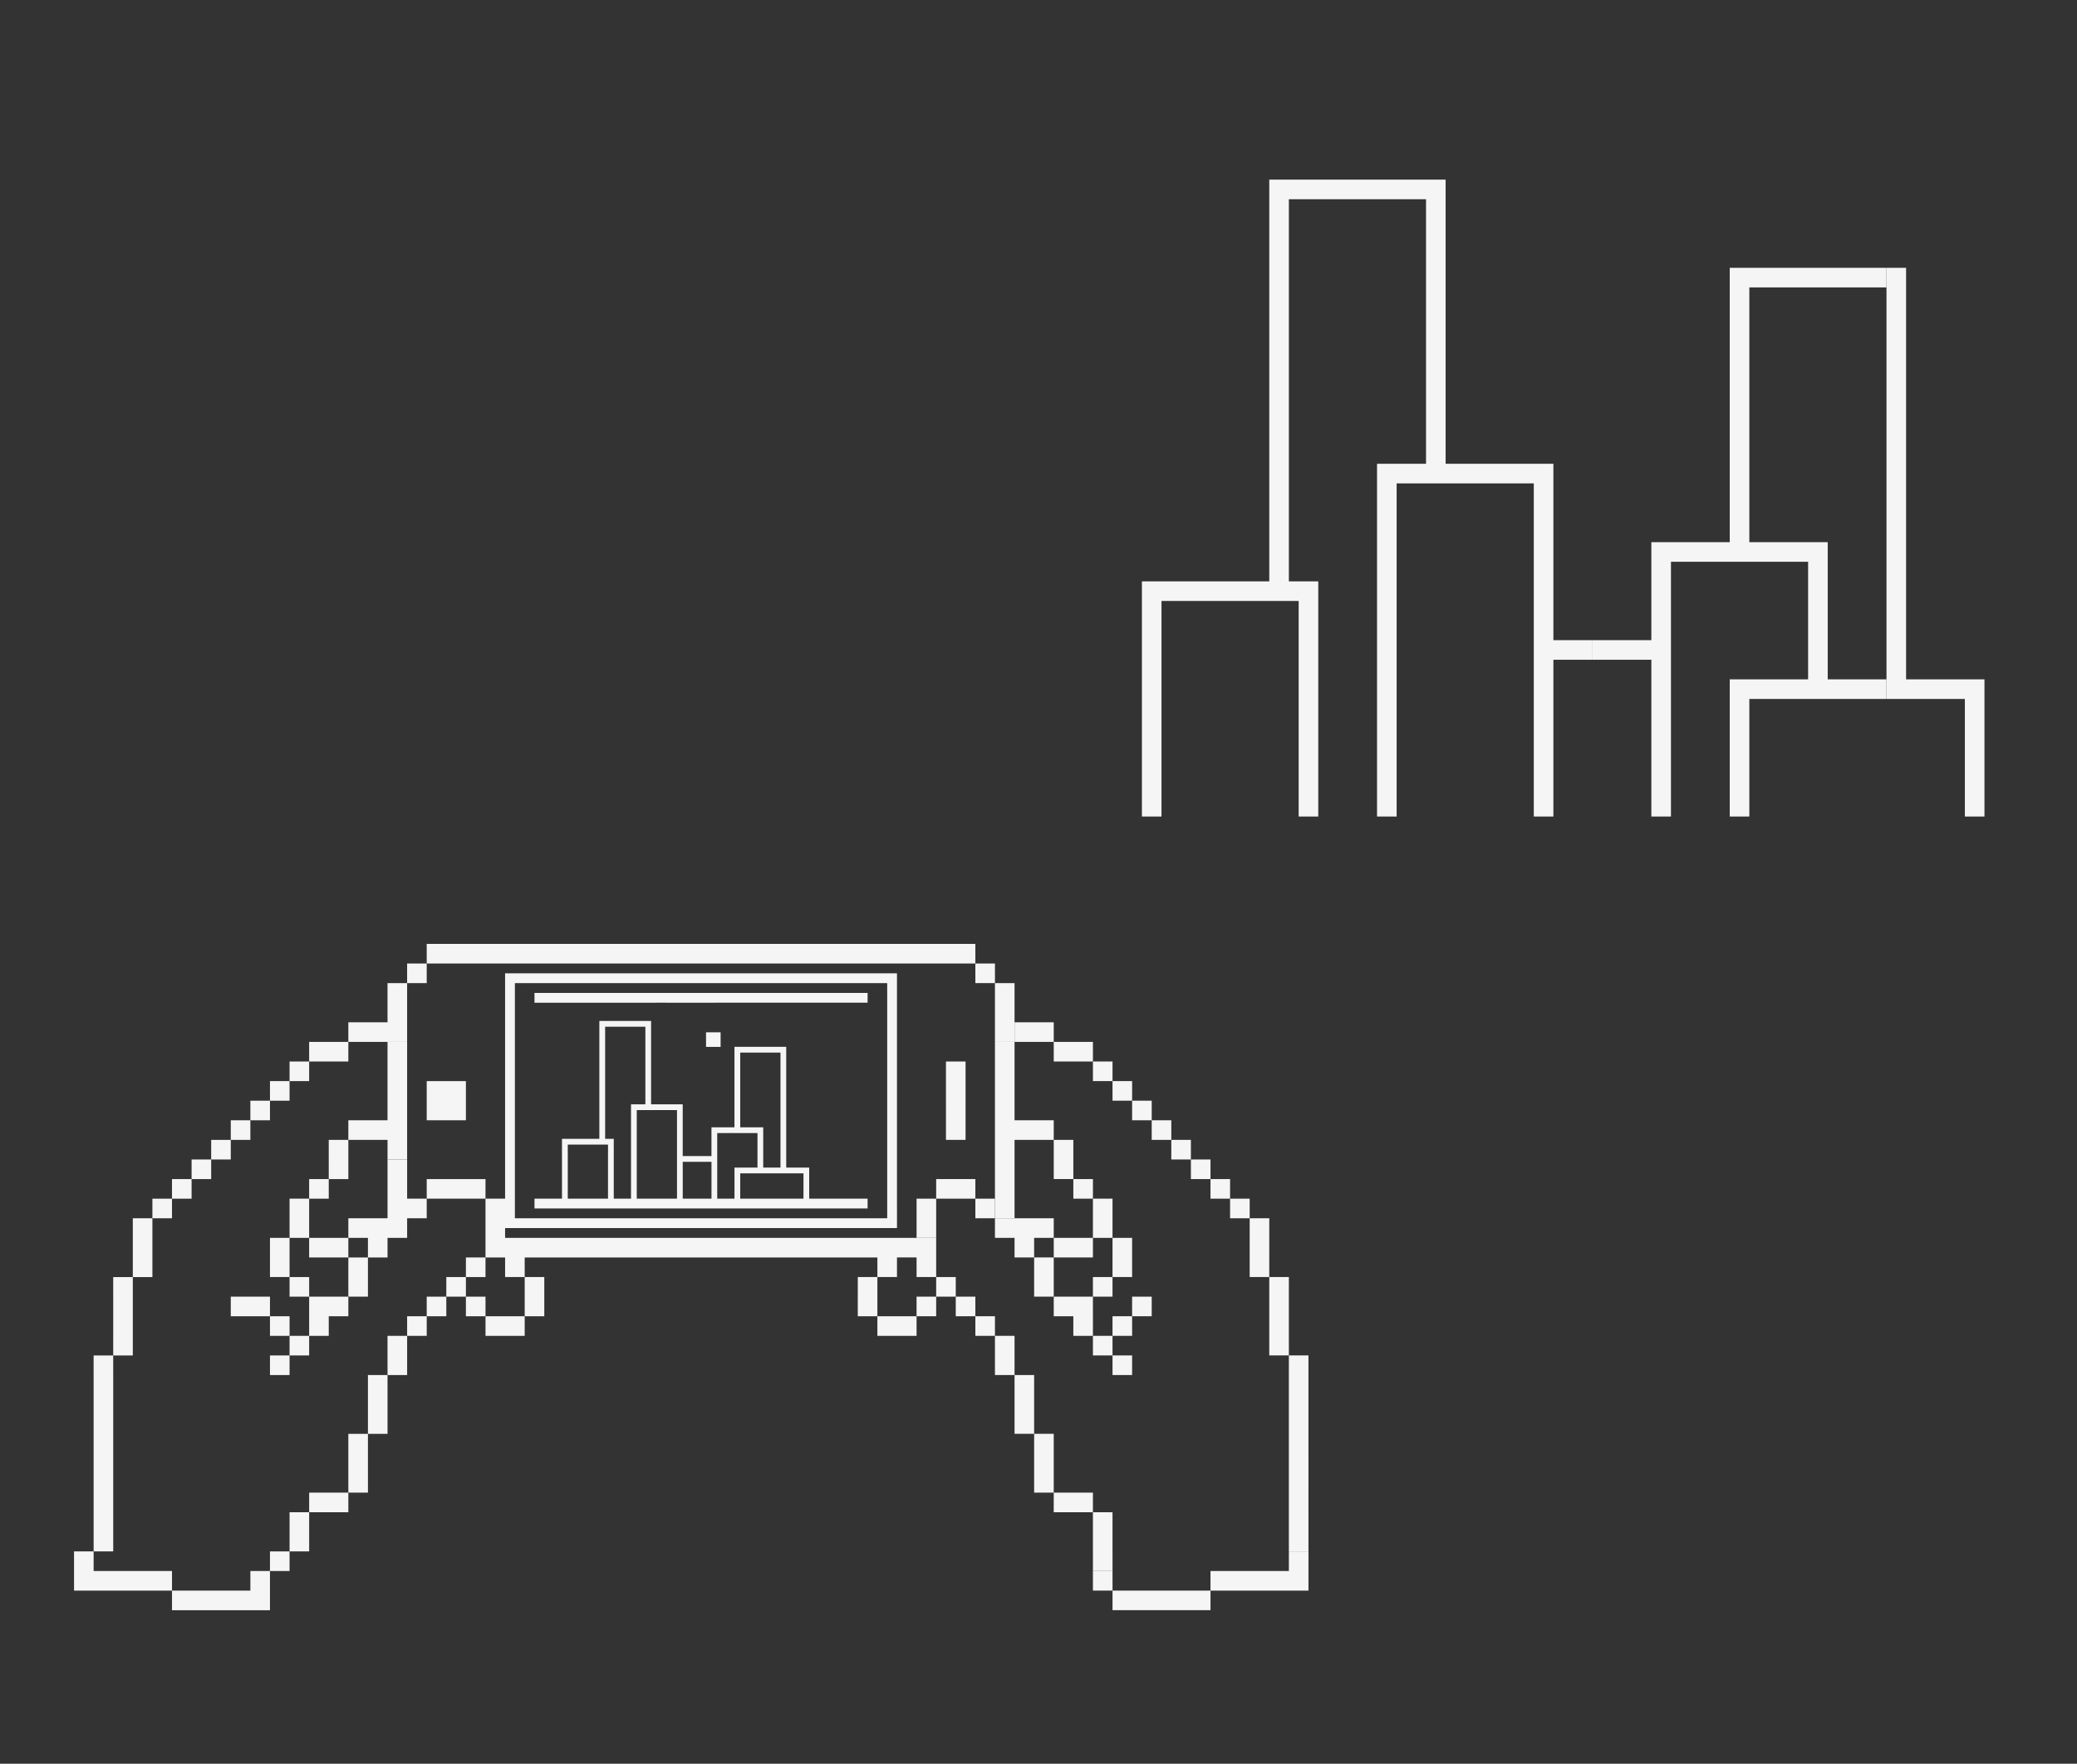 <?xml version="1.0" encoding="utf-8"?>
<!-- Generator: Adobe Illustrator 16.0.0, SVG Export Plug-In . SVG Version: 6.00 Build 0)  -->
<!DOCTYPE svg PUBLIC "-//W3C//DTD SVG 1.1//EN" "http://www.w3.org/Graphics/SVG/1.1/DTD/svg11.dtd">
<svg version="1.1" id="Layer_1" xmlns="http://www.w3.org/2000/svg" xmlns:xlink="http://www.w3.org/1999/xlink" x="0px" y="0px"
	 width="954px" height="810px" viewBox="0 0 954 810" enable-background="new 0 0 954 810" xml:space="preserve">
<rect x="0" y="0" width="954" height="810" fill="#333333" stroke="none"/>
<polygon fill="#F5F5F5" points="902.498,312 893.498,312 884.498,312 875.498,312 875.498,303 875.498,294 875.498,285 875.498,276 
	875.498,267 875.498,258 875.498,249 875.498,240 875.498,231 875.498,222 875.498,213 875.498,204 875.498,195 875.498,186 
	875.498,177 875.498,168 875.498,159 875.498,150 875.498,141 875.498,132 875.498,123 866.498,123 866.498,132 866.498,141 
	866.498,150 866.498,159 866.498,168 866.498,177 866.498,186 866.498,195 866.498,204 866.498,213 866.498,222 866.498,231 
	866.498,240 866.498,249 866.498,258 866.498,267 866.498,276 866.498,285 866.498,294 866.498,303 866.498,312 866.498,321 
	875.498,321 884.498,321 893.498,321 902.498,321 902.498,330 902.498,339 902.498,348 902.498,357 902.498,366 902.498,375 
	911.498,375 911.498,366 911.498,357 911.498,348 911.498,339 911.498,330 911.498,321 911.498,312 "/>
<polygon fill="#F5F5F5" points="803.498,231 803.498,222 803.498,213 803.498,204 803.498,195 803.498,186 803.498,177 803.498,168 
	803.498,159 803.498,150 803.498,141 803.498,132 812.498,132 821.498,132 830.498,132 839.498,132 848.498,132 857.498,132 
	866.498,132 866.498,123 857.498,123 848.498,123 839.498,123 830.498,123 821.498,123 812.498,123 803.498,123 794.498,123 
	794.498,132 794.498,141 794.498,150 794.498,159 794.498,168 794.498,177 794.498,186 794.498,195 794.498,204 794.498,213 
	794.498,222 794.498,231 794.498,240 794.498,249 785.498,249 776.498,249 767.498,249 758.498,249 758.498,258 758.498,267 
	758.498,276 758.498,285 758.498,294 749.498,294 740.498,294 731.498,294 731.498,303 740.498,303 749.498,303 758.498,303 
	758.498,312 758.498,321 758.498,330 758.498,339 758.498,348 758.498,357 758.498,366 758.498,375 767.498,375 767.498,366 
	767.498,357 767.498,348 767.498,339 767.498,330 767.498,321 767.498,312 767.498,303 767.498,294 767.498,285 767.498,276 
	767.498,267 767.498,258 776.498,258 785.498,258 794.498,258 803.498,258 812.498,258 821.498,258 830.498,258 830.498,267 
	830.498,276 830.498,285 830.498,294 830.498,303 830.498,312 821.498,312 812.498,312 803.498,312 794.498,312 794.498,321 
	794.498,330 794.498,339 794.498,348 794.498,357 794.498,366 794.498,375 803.498,375 803.498,366 803.498,357 803.498,348 
	803.498,339 803.498,330 803.498,321 812.498,321 821.498,321 830.498,321 839.498,321 848.498,321 857.498,321 866.498,321 
	866.498,312 857.498,312 848.498,312 839.498,312 839.498,303 839.498,294 839.498,285 839.498,276 839.498,267 839.498,258 
	839.498,249 830.498,249 821.498,249 812.498,249 803.498,249 803.498,240 "/>
<polygon fill="#F5F5F5" points="722.498,294 713.498,294 713.498,285 713.498,276 713.498,267 713.498,258 713.498,249 713.498,240 
	713.498,231 713.498,222 713.498,213 704.498,213 695.498,213 686.498,213 677.498,213 668.498,213 663.998,213 663.998,208.5 
	663.998,199.5 663.998,190.5 663.998,181.5 663.998,172.5 663.998,163.5 663.998,154.5 663.998,145.5 663.998,136.5 663.998,127.5 
	663.998,118.5 663.998,109.5 663.998,100.5 663.998,91.5 663.998,82.5 654.998,82.5 645.998,82.5 636.998,82.5 627.998,82.5 
	618.998,82.5 609.998,82.5 600.998,82.5 591.998,82.5 582.998,82.5 582.998,91.5 582.998,100.5 582.998,109.5 582.998,118.5 
	582.998,127.5 582.998,136.5 582.998,145.5 582.998,154.5 582.998,163.5 582.998,172.5 582.998,181.5 582.998,190.5 582.998,199.5 
	582.998,208.5 582.998,217.5 582.998,226.5 582.998,235.5 582.998,244.5 582.998,253.5 582.998,262.5 582.998,267 578.498,267 
	569.498,267 560.498,267 551.498,267 542.498,267 533.498,267 524.498,267 524.498,276 524.498,285 524.498,294 524.498,303 
	524.498,312 524.498,321 524.498,330 524.498,339 524.498,348 524.498,357 524.498,366 524.498,375 533.498,375 533.498,366 
	533.498,357 533.498,348 533.498,339 533.498,330 533.498,321 533.498,312 533.498,303 533.498,294 533.498,285 533.498,276 
	542.498,276 551.498,276 560.498,276 569.498,276 578.498,276 587.498,276 596.498,276 596.498,285 596.498,294 596.498,303 
	596.498,312 596.498,321 596.498,330 596.498,339 596.498,348 596.498,357 596.498,366 596.498,375 605.498,375 605.498,366 
	605.498,357 605.498,348 605.498,339 605.498,330 605.498,321 605.498,312 605.498,303 605.498,294 605.498,285 605.498,276 
	605.498,267 596.498,267 591.998,267 591.998,262.5 591.998,253.5 591.998,244.5 591.998,235.5 591.998,226.5 591.998,217.5 
	591.998,208.5 591.998,199.5 591.998,190.5 591.998,181.5 591.998,172.5 591.998,163.5 591.998,154.5 591.998,145.5 591.998,136.5 
	591.998,127.5 591.998,118.5 591.998,109.5 591.998,100.5 591.998,91.5 600.998,91.5 609.998,91.5 618.998,91.5 627.998,91.5 
	636.998,91.5 645.998,91.5 654.998,91.5 654.998,100.5 654.998,109.5 654.998,118.5 654.998,127.5 654.998,136.5 654.998,145.5 
	654.998,154.5 654.998,163.5 654.998,172.5 654.998,181.5 654.998,190.5 654.998,199.5 654.998,208.5 654.998,213 650.498,213 
	641.498,213 632.498,213 632.498,222 632.498,231 632.498,240 632.498,249 632.498,258 632.498,267 632.498,276 632.498,285 
	632.498,294 632.498,303 632.498,312 632.498,321 632.498,330 632.498,339 632.498,348 632.498,357 632.498,366 632.498,375 
	641.498,375 641.498,366 641.498,357 641.498,348 641.498,339 641.498,330 641.498,321 641.498,312 641.498,303 641.498,294 
	641.498,285 641.498,276 641.498,267 641.498,258 641.498,249 641.498,240 641.498,231 641.498,222 650.498,222 659.498,222 
	668.498,222 677.498,222 686.498,222 695.498,222 704.498,222 704.498,231 704.498,240 704.498,249 704.498,258 704.498,267 
	704.498,276 704.498,285 704.498,294 704.498,303 704.498,312 704.498,321 704.498,330 704.498,339 704.498,348 704.498,357 
	704.498,366 704.498,375 713.498,375 713.498,366 713.498,357 713.498,348 713.498,339 713.498,330 713.498,321 713.498,312 
	713.498,303 722.498,303 731.498,303 731.498,294 "/>
<g>
	<rect x="429.998" y="586.5" fill="#F5F5F5" width="9" height="9"/>
	<rect x="420.996" y="595.5" fill="#F5F5F5" width="9.002" height="9"/>
	<polygon fill="#F5F5F5" points="403,604.499 402.996,613.5 411.998,613.499 420.996,613.499 420.996,604.499 411.998,604.5 	"/>
	<polygon fill="#F5F5F5" points="402.998,586.499 393.998,586.499 393.998,595.499 393.996,604.499 403,604.499 402.998,595.499 	
		"/>
	<path fill="#F5F5F5" d="M411.998,577.5H412l8.998,0v9h9v-9H430v-9h-9v0h-9h-9l-9,0l-9,0h-9l-9,0h-9h-9h-9h-9h-9l-9,0.001h-9l-9,0
		l-9,0h-9.002l-8.998,0h-9l-9,0h-9l-9,0v-4.5l4.5,0l9,0l9,0h9l9,0l9,0h9l9,0l9,0l9,0l9-0.001h9h9h9h9l9,0l9,0h9l9,0h9l4.5,0v-9V546
		v-8.999v-9v-9v-9v-9l-0.002-9v-9v-9v-9v-8.999v-9h-4.502h-8.998h-9l-9,0.001h-9h-9h-9h-9h-9h-9l-9,0.001h-9h-9.002h-9h-8.998h-9
		l-9,0l-9,0h-9l-9,0l-4.502,0l0.002,9v9v9v9v9l0.002,9v9v9l-0.002,9l0.002,9v9v9v4.5l-0.002-9H223v9v9v9l9,0v9h9v-9l9,0l9,0h9l9,0h9
		h9h9h9h9l9.002-0.001H340h9l9,0h9l9,0l9,0l9,0l8.998,0v8.999h9V577.5z M236.5,546.004v-9l-0.002-9l0.002-9v-9v-9l-0.002-9v-9v-9v-9
		v-9v-4.5l9,0h9l9,0l9,0l8.998,0h9.002h9l9-0.001h9h9h9h9h9h9l9-0.001h9l9,0l9,0h8.999l0.001,4.499v9.001v9v9v9v9l0.002,9v9
		l-0.002,9l0.002,9v9v9v4.5h-9h-9l-9,0h-9l-9,0l-9,0.001h-9l-9,0h-9l-9,0h-9l-9,0l-9.002,0H281.5l-9,0l-9,0h-9h-9h-9v-4.5V546.004z"
		/>
	<rect x="438.998" y="595.5" fill="#F5F5F5" width="9" height="9"/>
	<rect x="447.998" y="604.5" fill="#F5F5F5" width="9" height="9"/>
	<polygon fill="#F5F5F5" points="465.998,613.5 456.998,613.5 456.998,622.5 456.998,631.5 465.998,631.5 465.998,622.5 	"/>
	<polygon fill="#F5F5F5" points="474.996,640.5 474.996,631.5 465.998,631.5 465.998,640.5 465.996,649.5 465.996,658.5 
		474.996,658.5 474.996,649.5 	"/>
	<polygon fill="#F5F5F5" points="483.996,667.5 483.996,658.5 474.996,658.5 474.998,667.5 474.996,676.5 474.996,685.5 
		483.996,685.501 483.996,676.5 	"/>
	<polygon fill="#F5F5F5" points="492.996,685.501 483.996,685.501 483.996,694.501 492.996,694.501 501.996,694.501 
		501.995,685.501 	"/>
	<polygon fill="#F5F5F5" points="501.996,712.501 502,712.501 502,721.5 511.002,721.5 511.002,712.5 510.994,712.5 
		510.995,703.501 510.996,694.501 501.996,694.501 501.996,703.501 	"/>
	<rect x="502" y="721.5" fill="#F5F5F5" width="9" height="9"/>
	<polygon fill="#F5F5F5" points="438.998,541.5 429.998,541.5 429.998,550.5 421,550.5 421,559.5 421,568.5 430,568.5 430,559.5 
		430,559.5 430,550.5 429.999,550.5 439,550.5 447.998,550.5 447.998,541.5 	"/>
	<polygon fill="#F5F5F5" points="483.998,568.501 483.998,559.5 474.998,559.5 465.998,559.5 457,559.5 456.998,559.5 
		456.998,568.5 465.998,568.5 465.998,577.5 474.998,577.5 474.998,568.5 	"/>
	<polygon fill="#F5F5F5" points="492.998,577.501 501.998,577.501 501.998,568.501 492.998,568.501 483.998,568.501 
		483.998,577.501 	"/>
	<polygon fill="#F5F5F5" points="501.998,568.501 510.998,568.501 511,559.501 510.998,550.501 502,550.501 501.996,559.501 	"/>
	<polygon fill="#F5F5F5" points="483.998,541.5 493,541.501 493,532.5 493,523.5 484,523.501 484,532.5 	"/>
	<rect x="493" y="541.501" fill="#F5F5F5" width="9" height="9"/>
	<polygon fill="#F5F5F5" points="510.996,586.501 519.998,586.501 519.998,577.501 520,568.501 510.998,568.501 510.998,577.501 	
		"/>
	<rect x="501.995" y="586.501" fill="#F5F5F5" width="9.002" height="9"/>
	<rect x="519.998" y="595.502" fill="#F5F5F5" width="9" height="8.999"/>
	<rect x="510.998" y="604.501" fill="#F5F5F5" width="9" height="9"/>
	<polygon fill="#F5F5F5" points="475,469.5 466,469.5 466,478.5 475,478.501 484,478.501 484,469.501 	"/>
	<polygon fill="#F5F5F5" points="493,478.501 484,478.501 484,487.5 493,487.501 502,487.501 502,478.501 	"/>
	<rect x="502" y="487.501" fill="#F5F5F5" width="9" height="9"/>
	<rect x="511" y="496.502" fill="#F5F5F5" width="9" height="9"/>
	<rect x="520" y="505.501" fill="#F5F5F5" width="8.998" height="9"/>
	<rect x="528.998" y="514.502" fill="#F5F5F5" width="9.002" height="9"/>
	<rect x="538" y="523.502" fill="#F5F5F5" width="8.998" height="9"/>
	<rect x="546.998" y="532.501" fill="#F5F5F5" width="9" height="9"/>
	<rect x="555.999" y="541.502" fill="#F5F5F5" width="8.998" height="9"/>
	<rect x="564.998" y="550.502" fill="#F5F5F5" width="9.002" height="9"/>
	<polygon fill="#F5F5F5" points="582.998,568.503 582.998,559.502 574,559.502 574,568.502 573.998,577.502 573.998,586.502 
		582.996,586.502 582.998,577.503 	"/>
	<polygon fill="#F5F5F5" points="591.996,604.503 591.996,595.503 591.998,586.502 582.996,586.502 582.996,595.502 
		582.996,604.503 582.996,613.502 582.998,622.502 591.998,622.502 591.996,613.503 	"/>
	<polygon fill="#F5F5F5" points="600.994,703.503 600.996,694.503 600.996,685.503 600.994,676.503 600.996,667.503 
		600.996,658.503 600.996,649.503 600.996,640.503 600.996,631.503 600.998,622.503 591.998,622.502 591.996,631.503 
		591.996,640.502 591.996,649.503 591.996,658.503 591.996,667.503 591.995,676.503 591.995,685.503 591.994,694.503 
		591.996,703.503 591.994,712.503 592,712.503 600.994,712.503 	"/>
	<polygon fill="#F5F5F5" points="592,712.503 592,721.503 583,721.503 574,721.503 565,721.502 556,721.502 556,730.502 
		565,730.502 574,730.503 583,730.503 592,730.502 601.001,730.503 601.001,721.503 601.001,712.504 	"/>
	<polygon fill="#F5F5F5" points="538,730.501 529,730.501 520,730.501 511,730.501 511,739.501 520,739.501 529,739.501 
		538,739.501 547,739.502 556,739.502 556,730.502 547,730.502 	"/>
	<polygon fill="#F5F5F5" points="483.998,577.501 474.998,577.5 474.998,586.5 474.996,595.501 483.998,595.501 483.998,586.501 	
		"/>
	<polygon fill="#F5F5F5" points="483.998,595.501 483.998,604.5 492.998,604.501 492.998,613.501 501.998,613.501 501.998,604.501 
		501.996,595.501 492.998,595.501 	"/>
	<rect x="501.998" y="613.501" fill="#F5F5F5" width="9" height="9.001"/>
	<rect x="510.999" y="622.501" fill="#F5F5F5" width="8.998" height="9"/>
	<rect x="447.998" y="550.5" fill="#F5F5F5" width="9" height="9"/>
	<rect x="205" y="586.505" fill="#F5F5F5" width="9" height="9"/>
	<rect x="214" y="595.505" fill="#F5F5F5" width="9.002" height="9"/>
	<polygon fill="#F5F5F5" points="223.002,604.504 223.002,613.504 232,613.504 241.002,613.504 241,604.504 232,604.504 	"/>
	<polygon fill="#F5F5F5" points="241,604.504 250.002,604.504 250,595.504 250,586.504 241,586.504 241,595.504 	"/>
	<rect x="196" y="595.505" fill="#F5F5F5" width="9" height="9"/>
	<rect x="187" y="604.505" fill="#F5F5F5" width="9" height="9"/>
	<polygon fill="#F5F5F5" points="178,622.505 178,631.505 187,631.505 187,622.505 187,613.505 178,613.505 	"/>
	<polygon fill="#F5F5F5" points="169.002,640.505 169.002,649.505 169.002,658.505 178.002,658.505 178.002,649.505 178,640.505 
		178,631.505 169.002,631.505 	"/>
	<polygon fill="#F5F5F5" points="160.002,667.505 160.002,676.505 160.002,685.506 169.002,685.505 169.002,676.505 169,667.505 
		169.002,658.505 160.002,658.505 	"/>
	<polygon fill="#F5F5F5" points="142.003,685.506 142.002,694.506 151.002,694.506 160.002,694.506 160.002,685.506 
		151.002,685.506 	"/>
	<polygon fill="#F5F5F5" points="133.003,703.506 133.004,712.506 142.002,712.506 142.002,703.506 142.002,694.506 
		133.002,694.506 	"/>
	<rect x="124.002" y="712.506" fill="#F5F5F5" width="9.002" height="9"/>
	<polygon fill="#F5F5F5" points="115.003,730.506 106.004,730.506 97.002,730.506 88.002,730.507 79.004,730.507 79.002,739.507 
		88.004,739.507 97.004,739.506 106.003,739.506 115.003,739.506 124.002,739.506 124.002,730.506 124.002,721.506 115.002,721.506 
			"/>
	<polygon fill="#F5F5F5" points="169,577.505 178,577.505 178,568.505 187,568.505 187,559.505 196,559.505 196,550.505 
		187,550.505 187,541.505 187,532.505 178,532.506 178,541.505 178,550.505 178,559.505 169,559.505 160,559.505 160,568.506 
		169,568.505 	"/>
	<polygon fill="#F5F5F5" points="151,577.506 160,577.506 160,568.506 151,568.506 142,568.506 142,577.506 	"/>
	<polygon fill="#F5F5F5" points="177.998,478.505 177.998,478.505 186.998,478.505 186.998,469.505 186.998,460.505 
		186.998,451.505 177.998,451.505 177.998,460.504 177.998,469.505 177.998,469.505 168.998,469.505 159.998,469.506 
		159.998,478.506 168.998,478.506 	"/>
	<polygon fill="#F5F5F5" points="151,532.505 151,541.506 160,541.505 160,532.505 160,523.506 150.998,523.505 	"/>
	<rect x="142" y="541.506" fill="#F5F5F5" width="9" height="9"/>
	<polygon fill="#F5F5F5" points="133,559.506 133,568.506 142,568.506 142.002,559.506 142,550.506 133,550.506 	"/>
	<polygon fill="#F5F5F5" points="133,568.506 124,568.506 124,577.506 124,586.506 133.002,586.506 133,577.506 	"/>
	<rect x="133.001" y="586.506" fill="#F5F5F5" width="9.002" height="9"/>
	<polygon fill="#F5F5F5" points="142.002,595.506 142,604.506 142,613.506 151,613.506 151,604.506 160,604.505 160,595.506 
		151,595.506 	"/>
	<polygon fill="#F5F5F5" points="115,595.507 106.002,595.507 106,604.507 115,604.507 124,604.506 124,595.507 	"/>
	<rect x="124" y="604.505" fill="#F5F5F5" width="9" height="9.001"/>
	<polygon fill="#F5F5F5" points="159.998,487.505 159.998,478.506 150.998,478.506 141.998,478.506 141.998,487.506 
		150.998,487.506 	"/>
	<rect x="132.998" y="487.506" fill="#F5F5F5" width="9" height="9"/>
	<rect x="124" y="496.507" fill="#F5F5F5" width="8.998" height="9"/>
	<rect x="114.999" y="505.506" fill="#F5F5F5" width="9.002" height="9"/>
	<rect x="105.999" y="514.507" fill="#F5F5F5" width="9" height="9"/>
	<rect x="97" y="523.507" fill="#F5F5F5" width="8.998" height="9"/>
	<rect x="88" y="532.507" fill="#F5F5F5" width="9" height="9"/>
	<rect x="78.999" y="541.507" fill="#F5F5F5" width="9.002" height="9"/>
	<rect x="69.999" y="550.507" fill="#F5F5F5" width="9" height="9"/>
	<polygon fill="#F5F5F5" points="70,577.507 69.998,568.507 69.998,559.507 61,559.507 61,568.508 61,577.508 61.002,586.507 
		70,586.507 	"/>
	<polygon fill="#F5F5F5" points="61.002,613.507 61.002,604.508 61.002,595.507 61.002,586.507 52,586.507 52.002,595.508 
		52.002,604.508 52.002,613.508 52,622.507 61,622.507 	"/>
	<polygon fill="#F5F5F5" points="52.002,703.508 52.004,694.508 52.003,685.508 52.003,676.508 52.002,667.508 52.002,658.508 
		52.002,649.508 52.002,640.507 52.002,631.508 52,622.507 43,622.508 43.002,631.508 43.002,640.508 43.002,649.508 
		43.002,658.508 43.002,667.508 43.003,676.508 43.002,685.508 43.002,694.508 43.004,703.508 43.004,712.508 52.004,712.508 	"/>
	<polygon fill="#F5F5F5" points="70.004,721.507 61.004,721.508 52.004,721.508 43.004,721.508 43.004,712.508 34.002,712.509 
		34.002,721.508 34.002,730.508 43.003,730.507 52.004,730.508 61.004,730.508 70.002,730.507 79.004,730.507 79.004,721.507 	"/>
	<polygon fill="#F5F5F5" points="160,586.506 160,595.506 169.002,595.506 169,586.505 169,577.505 160,577.506 	"/>
	<rect x="133" y="613.506" fill="#F5F5F5" width="9" height="9"/>
	<rect x="123.999" y="622.507" fill="#F5F5F5" width="9.002" height="8.999"/>
	<polygon fill="#F5F5F5" points="214,550.505 223,550.504 223,541.504 214,541.505 205,541.505 196,541.505 196,550.505 
		205,550.504 	"/>
	<rect x="214" y="577.504" fill="#F5F5F5" width="9" height="9"/>
	<rect x="186.998" y="442.505" fill="#F5F5F5" width="9" height="9"/>
	<polygon fill="#F5F5F5" points="213.998,442.504 222.998,442.505 231.998,442.504 240.998,442.504 249.998,442.503 
		258.998,442.503 267.998,442.503 276.996,442.503 285.998,442.503 294.998,442.503 303.996,442.503 312.998,442.503 322,442.502 
		330.998,442.502 339.996,442.502 348.998,442.502 357.998,442.502 366.998,442.502 375.998,442.502 384.998,442.501 
		393.998,442.501 402.998,442.5 411.998,442.501 420.996,442.5 429.998,442.5 438.998,442.5 447.998,442.5 447.996,433.5 
		438.998,433.5 429.998,433.5 420.998,433.501 411.998,433.501 402.998,433.501 393.998,433.501 384.998,433.501 375.998,433.501 
		366.998,433.502 357.998,433.502 348.996,433.502 339.998,433.502 330.996,433.502 321.998,433.502 312.998,433.502 
		303.996,433.503 294.998,433.503 285.998,433.503 276.996,433.503 267.998,433.503 258.998,433.503 249.998,433.504 
		240.998,433.504 231.998,433.504 222.998,433.504 213.998,433.505 204.998,433.504 195.998,433.505 195.998,442.505 
		204.998,442.504 	"/>
	<rect x="447.998" y="442.5" fill="#F5F5F5" width="9" height="9"/>
	<polygon fill="#F5F5F5" points="443.5,496.5 443.498,487.5 434.498,487.5 434.498,496.5 434.5,505.5 434.5,514.5 434.5,523.5 
		443.5,523.5 443.498,514.5 443.5,505.5 	"/>
	<polygon fill="#F5F5F5" points="258.998,460.504 267.998,460.503 276.998,460.503 285.998,460.503 294.996,460.503 304,460.502 
		312.998,460.503 321.998,460.503 330.998,460.502 339.998,460.502 348.998,460.502 357.998,460.502 366.998,460.501 
		375.998,460.501 384.998,460.501 393.998,460.501 398.498,460.5 398.498,456.001 393.998,456.001 384.998,456.001 375.998,456.002 
		366.998,456.002 357.998,456.002 348.998,456.002 339.998,456.002 330.998,456.002 321.998,456.002 313,456.003 303.996,456.003 
		294.998,456.003 285.998,456.003 276.998,456.003 267.996,456.004 258.998,456.003 249.998,456.003 245.498,456.004 
		245.498,460.504 249.998,460.504 	"/>
	<path fill="#F5F5F5" d="M380.5,550.501h-8.817v-1.078v-2.642v-2.64v-2.64v-2.64v-2.641h-2.639H366.4h-2.64h-2.638v-2.641v-2.641
		v-2.64v-2.641v-2.64v-2.641v-2.641v-2.64v-2.64v-2.641v-2.64v-2.64v-2.641v-2.64v-2.641v-2.641v-2.64v-2.64v-2.64v-2.642v-2.64
		h-2.643h-2.641h-2.641h-2.641h-2.641h-2.64h-2.641h-2.64h-2.641v2.64v2.642v2.64v2.64v2.64v2.641v2.641v2.64v2.641v2.64v2.64v2.641
		v2.64v2.64h-2.641h-2.641h-2.64h-2.641v2.641v2.641v2.64v2.641v2.64h-2.641h-2.641h-2.64h-2.643h-2.641v-2.64v-2.641v-2.64v-2.641
		v-2.641v-2.64v-2.64v-2.641v-2.64h-2.639h-2.641h-2.64h-2.644h-2.637h-1.322v-1.32v-2.641v-2.641v-2.64v-2.64v-2.64v-2.641v-2.641
		v-2.64v-2.641v-2.64v-2.641v-2.64v-2.64v-2.641h-2.64h-2.64h-2.643h-2.639h-2.641h-2.643h-2.638h-2.641h-2.641v2.641v2.64v2.64
		v2.641v2.64v2.641v2.64v2.641v2.641v2.64v2.64v2.64v2.641v2.641v2.64v2.641v2.64v2.64v2.641v2.64v1.321h-1.32h-2.641h-2.64h-2.643
		h-2.64h-2.642h-2.639v2.64v2.641v2.64v2.641v2.641v2.641v2.64v2.64v2.64v2.642v1.08H254.5h-9v4.5l9,0h9l9,0l8.998,0l9.002,0h9h9
		l9-0.001h9h9h9h9h9l9,0h9l9,0l8.998,0l0.002-4.5h-9L380.5,550.501z M339.998,515.098v-2.64v-2.641v-2.64v-2.64v-2.641v-2.64v-2.641
		v-2.641v-2.64v-2.64v-2.64v-2.642h2.64h2.641h2.64h2.641h2.641h2.641h2.641v2.642v2.64v2.64v2.64v2.641v2.641v2.64v2.641v2.64v2.64
		v2.641v2.64v2.64v2.641v2.641v2.64v2.641v2.64v2.641v2.641h-2.641h-2.641h-2.641v-2.641v-2.641v-2.64v-2.641v-2.64v-2.641v-2.641
		h-2.641h-2.64h-2.641h-2.64V515.098z M277.948,519.059v-2.641v-2.64v-2.64v-2.641v-2.64v-2.641v-2.641v-2.64v-2.64v-2.64v-2.641
		v-2.641v-2.64v-2.641v-2.64v-2.641v-2.64v-2.64h2.641h2.638h2.643h2.641h2.639h2.643h2.64v2.64v2.64v2.641v2.64v2.641v2.64v2.641
		v2.641v2.64v2.64v2.64v2.641v2.641v1.32h-1.321h-2.639h-2.642v2.64v2.641v2.64v2.64v2.641v2.641v2.64v2.641v2.64v2.641v2.641v2.641
		v2.64v2.64v2.64v2.642v1.079h-7.92v-1.079v-2.642v-2.64v-2.64v-2.64v-2.641v-2.641v-2.641v-2.64v-2.641v-2.64h-2.642h-1.319v-1.321
		V519.059z M263.498,550.504h-2.715v-1.08v-2.642v-2.64v-2.64v-2.64v-2.641v-2.641v-2.641v-2.64v-2.641h2.642h2.64h2.643h2.64h2.641
		h2.64h2.641v2.641v2.64v2.641v2.641v2.641v2.64v2.64v2.64v2.642v1.079H272.5L263.498,550.504z M299.5,550.503h-7.029v-1.079v-2.642
		v-2.64v-2.64v-2.64v-2.641v-2.641v-2.641v-2.64v-2.641v-2.64v-2.641v-2.641v-2.64v-2.64v-2.641h2.639h2.641h2.643h2.637h2.644h2.64
		h2.641v2.641v2.64v2.64v2.641v2.641v2.64v2.641v2.64v2.641v2.641v2.641v2.64v2.64v2.64v2.642v1.079H308.5H299.5z M317.5,550.502
		l-3.908,0v-1.079v-2.642v-2.64v-2.64v-2.64v-2.641v-2.641h2.641h2.643h2.64h2.641h2.641v2.641v2.641v2.64v2.64v2.64v2.642v1.079
		H326.5H317.5z M329.437,550.502v-1.078v-2.642v-2.64v-2.64v-2.64v-2.641v-2.641v-2.641v-2.64v-2.641v-2.64v-2.641h2.64h2.641h2.641
		h2.641h2.64h2.641h2.64v2.641v2.64v2.641v2.64v2.641v2.641h-2.64h-2.641h-2.64h-2.641v2.641v2.64v2.64v2.64v2.642v1.078H335.5
		H329.437z M353.5,550.501l-9,0h-4.502v-1.078v-2.642v-2.64v-2.64v-2.64h2.64h2.641h2.64h2.641h2.641h2.641h2.641h2.643h2.638h2.64
		h2.644v2.64v2.64v2.64v2.642v1.078l-6.544,0L353.5,550.501z"/>
	<polygon fill="#F5F5F5" points="195.998,496.505 195.998,505.505 196,514.505 205,514.505 214,514.505 214,505.505 214,496.505 
		204.998,496.505 	"/>
	<polygon fill="#F5F5F5" points="178,487.505 177.998,496.505 177.998,505.505 177.998,514.505 169,514.505 159.998,514.506 
		160,523.506 169,523.506 178,523.505 178,532.505 186.998,532.505 187,523.504 186.998,514.504 186.998,505.505 186.998,496.505 
		186.998,487.505 186.998,478.505 177.998,478.505 	"/>
	<polygon fill="#F5F5F5" points="456.998,460.5 456.998,469.5 456.998,478.499 465.998,478.499 465.996,469.499 465.998,460.5 
		465.998,460.5 465.998,451.5 456.998,451.5 456.998,460.499 	"/>
	<polygon fill="#F5F5F5" points="466,487.5 465.998,478.5 456.998,478.5 457,487.5 456.998,496.5 456.998,505.5 457,514.5 
		456.998,523.5 456.998,532.5 456.998,541.5 457,550.499 457,559.5 466,559.499 465.998,550.5 466,541.5 466,532.5 466,523.5 
		475,523.501 484,523.501 484,514.501 474.998,514.5 466,514.5 465.998,505.5 465.998,496.5 	"/>
	<rect x="324.295" y="474.099" fill="#F5F5F5" width="6.699" height="6.701"/>
</g>
</svg>
